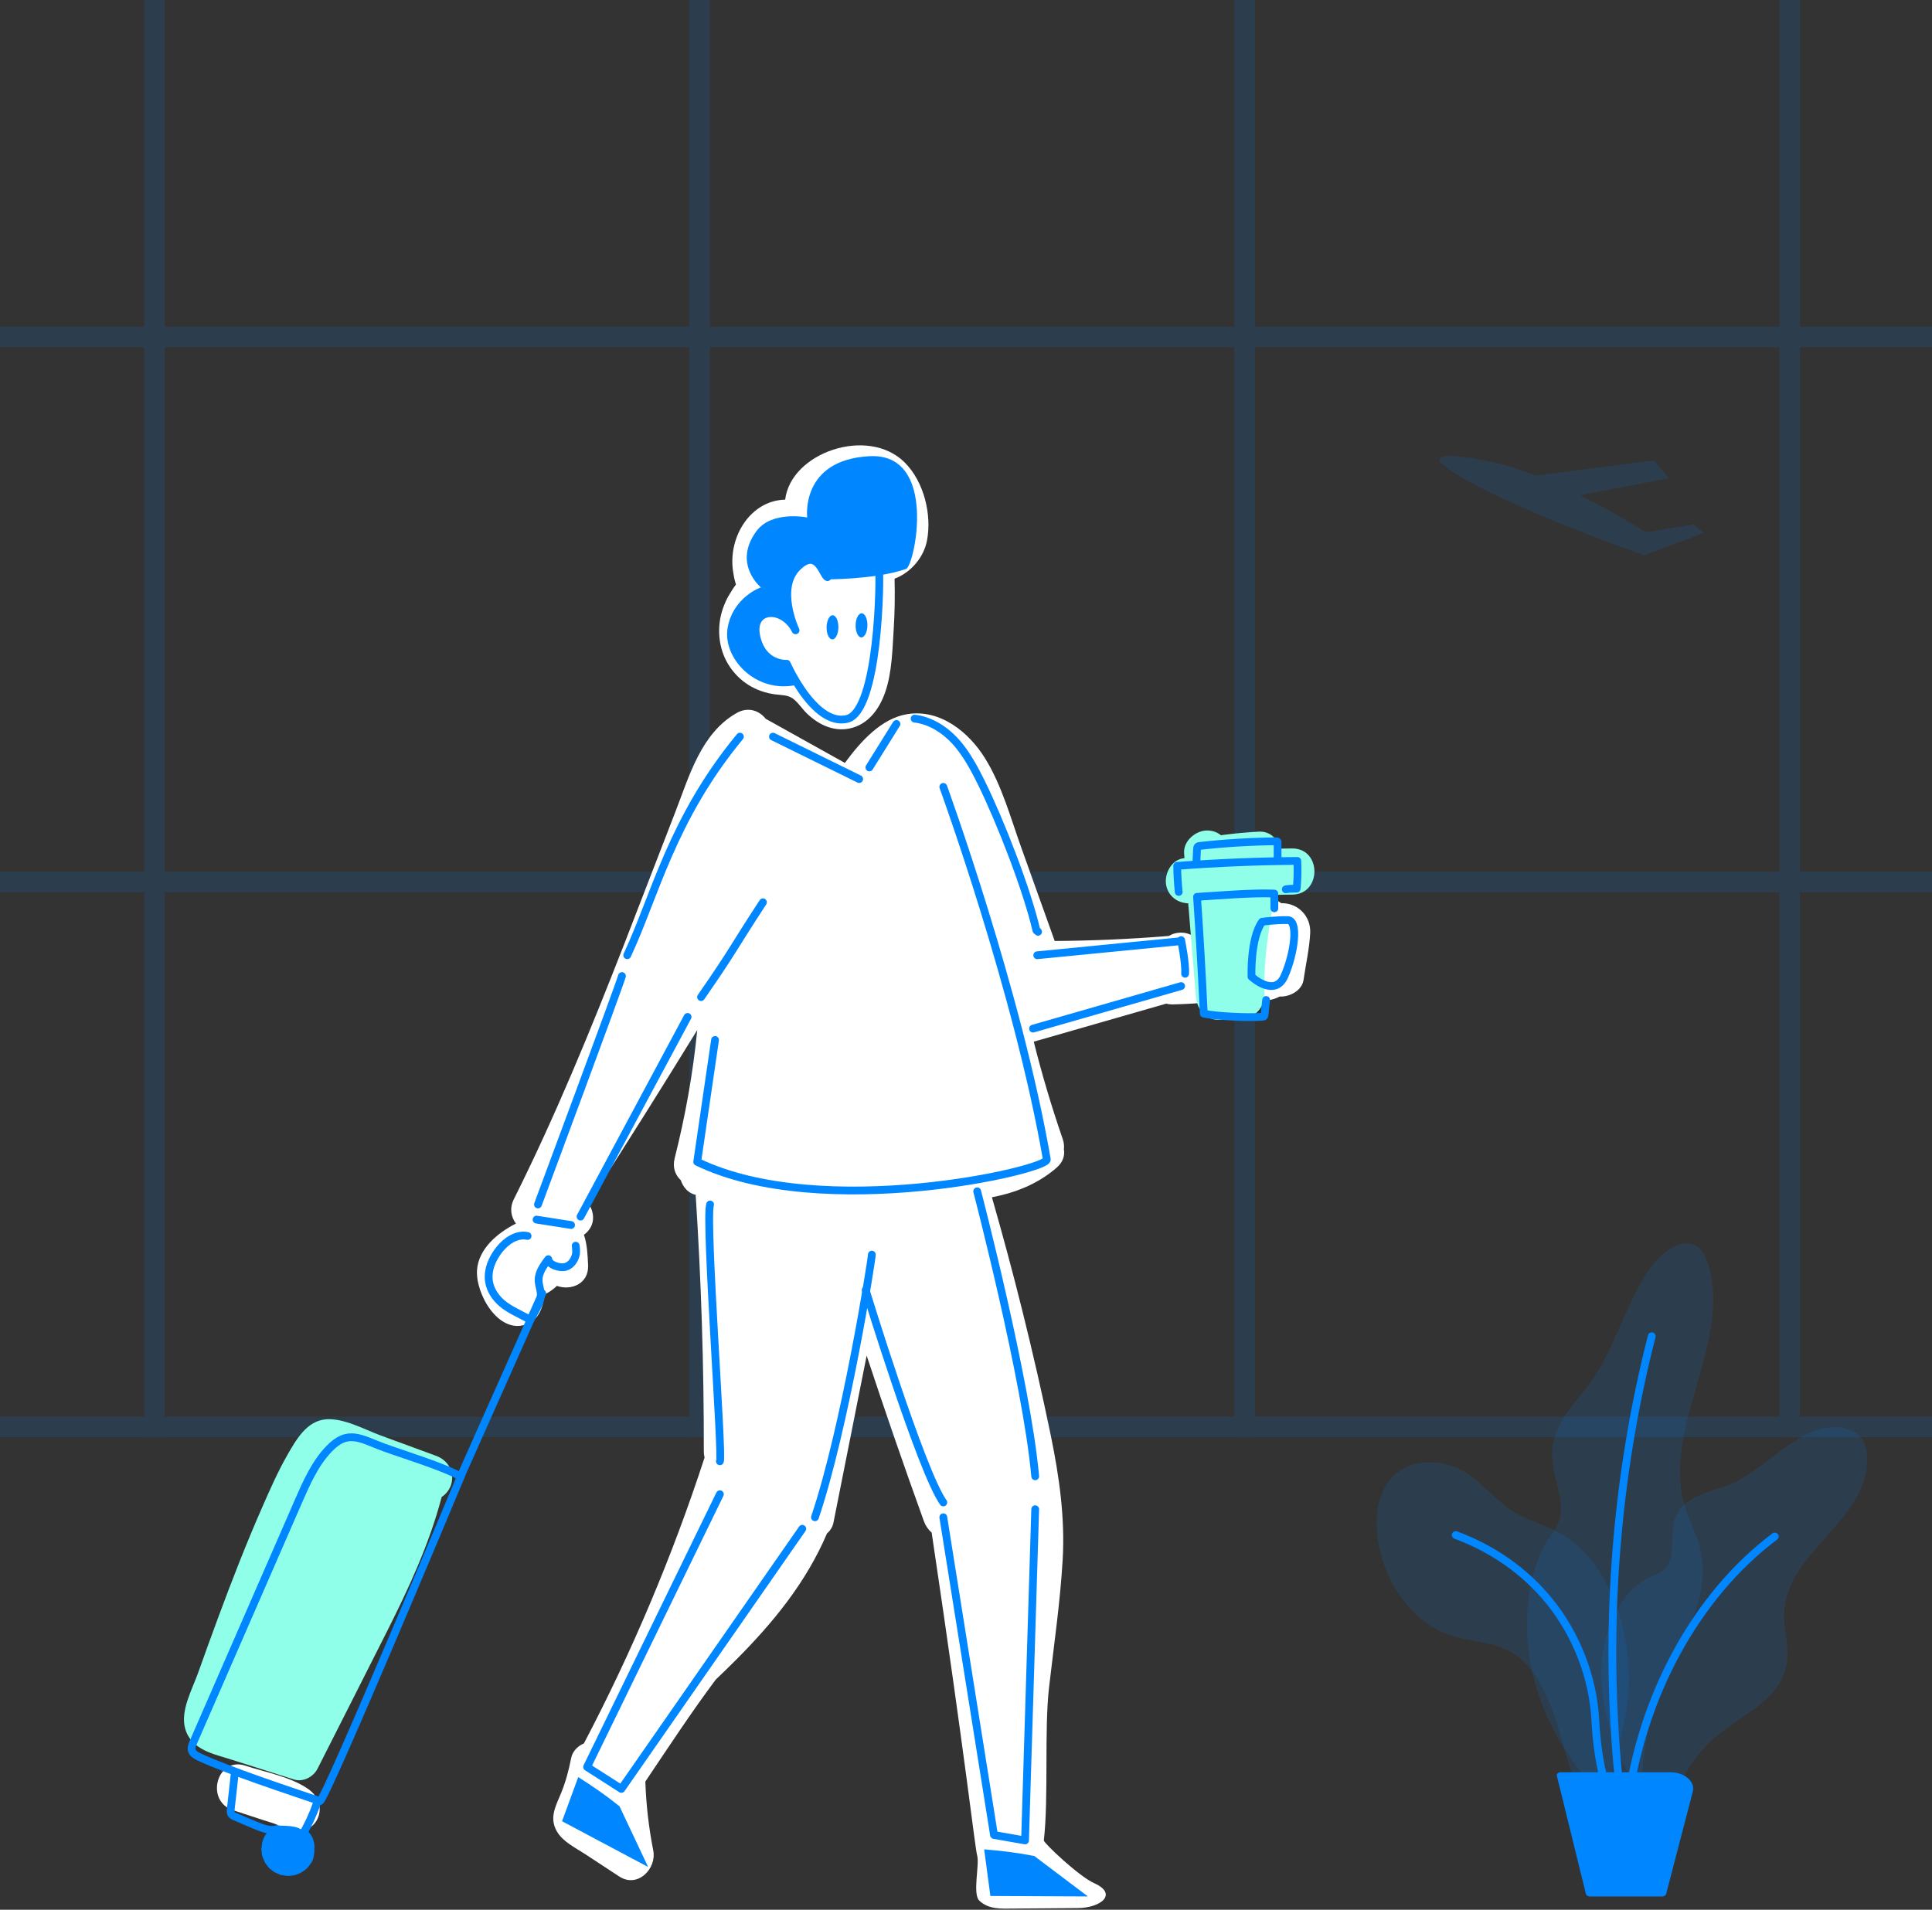 <?xml version="1.0" encoding="UTF-8"?>
<svg width="795px" height="786px" viewBox="0 0 795 786" version="1.1" xmlns="http://www.w3.org/2000/svg" xmlns:xlink="http://www.w3.org/1999/xlink">
    <rect x="0" y="0" width="795" height="786" fill="#333333" stroke="none"/>
    <!-- Generator: sketchtool 61 (101010) - https://sketch.com -->
    <title>729D292D-0A11-4565-9152-E125583F7638</title>
    <desc>Created with sketchtool.</desc>
    <g id="Landing---Design" stroke="none" stroke-width="1" fill="none" fill-rule="evenodd">
        <g id="10-Donate" transform="translate(-645, -52)">
            <g id="Hero" transform="translate(135, 50)">
                <g id="Traveling" transform="translate(510, 2)">
                    <path d="M800,583.045 L740.651,583.045 L740.651,367.195 L800,367.195 L800,358.757 L740.651,358.757 L740.651,142.907 L800,142.907 L800,134.469 L740.651,134.469 L740.651,0 L732.213,0 L732.213,134.469 L516.363,134.469 L516.363,0 L507.925,0 L507.925,134.469 L292.075,134.469 L292.075,0 L283.637,0 L283.637,134.469 L67.787,134.469 L67.787,0 L59.349,0 L59.349,134.469 L0,134.469 L0,142.907 L59.349,142.907 L59.349,358.757 L0,358.757 L0,367.195 L59.349,367.195 L59.349,583.045 L0,583.045 L0,591.483 L59.349,591.483 L59.349,591.522 L67.787,591.522 L67.787,591.483 L283.637,591.483 L283.637,591.522 L292.075,591.522 L292.075,591.483 L507.925,591.483 L507.925,591.522 L516.363,591.522 L516.363,591.483 L732.213,591.483 L732.213,591.522 L740.651,591.522 L740.651,591.483 L800,591.483 L800,583.045 Z M283.637,583.045 L67.787,583.045 L67.787,367.195 L283.637,367.195 L283.637,583.045 Z M283.637,358.757 L67.787,358.757 L67.787,142.907 L283.637,142.907 L283.637,358.757 Z M507.925,583.045 L292.075,583.045 L292.075,367.195 L507.925,367.195 L507.925,583.045 L507.925,583.045 Z M507.925,358.757 L292.075,358.757 L292.075,142.907 L507.925,142.907 L507.925,358.757 L507.925,358.757 Z M732.212,583.045 L516.362,583.045 L516.362,367.195 L732.212,367.195 L732.212,583.045 Z M732.212,358.757 L516.362,358.757 L516.362,142.907 L732.212,142.907 L732.212,358.757 Z" id="Shape" fill="#0086FF" fill-rule="nonzero" opacity="0.13"></path>
                    <g id="Group" transform="translate(75, 183)">
                        <path d="M54.42,577.262 C54.415,575.547 53.982,573.949 53.123,572.467 C52.885,572.09 52.615,571.736 52.314,571.403 C52.043,571.05 51.771,570.697 51.497,570.347 C51.158,569.991 50.776,569.753 50.365,569.436 C48.989,568.373 48.662,568.132 46.722,567.489 C44.787,566.847 42.677,566.929 40.719,567.384 C40.597,567.412 40.492,567.447 40.375,567.489 C39.618,567.808 38.862,568.127 38.105,568.447 C38.05,568.471 37.996,568.499 37.946,568.532 C37.893,568.562 37.844,568.597 37.797,568.636 C37.156,569.131 36.515,569.626 35.874,570.121 C35.212,570.757 34.879,571.25 34.208,572.222 C33.647,573.035 33.299,573.987 33,574.926 C32.96,575.051 32.934,575.166 32.908,575.295 C32.795,576.137 32.682,576.979 32.569,577.82 C32.56,577.883 32.556,577.947 32.556,578.011 C32.559,578.119 32.567,578.22 32.577,578.328 C32.65,579.149 32.739,580.245 32.959,581.039 C32.975,581.1 32.995,581.16 33.02,581.218 C33.339,581.974 33.658,582.731 33.978,583.487 C34.038,583.604 34.094,583.703 34.166,583.814 C34.661,584.455 35.156,585.096 35.651,585.737 C35.689,585.788 35.731,585.835 35.778,585.878 C35.821,585.923 35.867,585.963 35.918,585.999 C36.559,586.494 37.2,586.989 37.841,587.484 C37.948,587.551 38.043,587.603 38.156,587.658 L40.425,588.616 C40.481,588.639 40.538,588.658 40.597,588.671 C40.655,588.688 40.714,588.701 40.774,588.709 C41.616,588.822 42.458,588.935 43.3,589.048 C43.425,589.058 43.537,589.066 43.663,589.062 C44.398,589.041 45.586,588.857 46.309,588.71 C46.432,588.685 46.543,588.661 46.663,588.623 C47.595,588.333 48.531,587.967 49.355,587.437 C51.231,586.229 51.802,585.497 53.09,583.677 C53.784,582.587 54.16,581.409 54.217,580.145 C54.388,579.382 54.419,578.619 54.342,577.856 L54.42,577.262 Z" id="Path" fill="#0086FF" fill-rule="nonzero"></path>
                        <path d="M51.849,553.315 C44.601,548.241 34.234,546.418 25.906,543.686 C14.26,539.867 9.27,558.208 20.855,562.007 C24.86,563.32 28.865,564.634 32.869,565.947 C36.101,567.007 39.45,567.753 42.259,569.72 C46.464,572.664 52.817,570.484 55.257,566.312 C58.029,561.573 56.064,556.266 51.849,553.315 Z" id="Path" fill="#FFFFFF" fill-rule="nonzero"></path>
                        <path d="M104.546,416.215 C96.902,413.404 89.259,410.593 81.615,407.782 C74.778,405.268 66.62,400.633 59.245,401.143 C51.28,401.694 46.836,409.516 43.103,416.087 C39.24,422.885 36.061,430.132 32.901,437.325 C26.417,452.082 20.551,467.139 14.936,482.297 C12.059,490.066 9.238,497.859 6.454,505.667 C4.071,512.348 -0.881,521.122 1.199,528.462 C3.692,537.259 13.122,538.945 20.227,541.2 C28.826,543.929 37.425,546.659 46.023,549.388 C49.626,550.532 53.9,548.422 55.658,544.948 C65.203,526.081 74.787,507.237 84.289,488.345 C93.19,470.647 101.653,452.554 106.736,433.122 C108.708,431.826 110.26,429.733 110.8,427.427 C112.009,422.262 108.965,417.84 104.546,416.215 Z" id="Path" fill="#8FFFE9" fill-rule="nonzero"></path>
                        <path d="M452.539,188.72 C452.433,188.719 452.331,188.731 452.226,188.733 C446.584,184.293 436.195,186.571 436.726,195.678 C436.79,196.769 436.366,197.937 435.833,199.113 C428.896,200.497 421.93,201.345 414.885,201.701 C414.4,201.474 413.921,201.285 413.479,201.164 C411.205,200.538 408.177,200.82 406.159,202.122 C406.153,202.126 406.148,202.13 406.142,202.134 C405.98,202.167 405.814,202.196 405.657,202.236 C390.133,203.494 374.578,204.179 359.004,204.278 C354.398,191.413 349.791,178.548 345.185,165.683 C340.826,153.507 337.234,140.241 330.383,129.157 C323.661,118.282 311.81,108.678 298.229,110.936 C287.737,112.68 279.266,121.974 272.655,130.992 L240.263,112.931 C240.211,112.902 240.159,112.882 240.107,112.854 C237.482,109.524 232.946,107.739 228.183,110.423 C213.408,118.749 208.596,136.544 202.847,151.297 C195.82,169.329 188.93,187.414 181.899,205.445 C168.031,241.01 153.544,276.343 136.462,310.505 C134.572,314.284 135.308,317.906 137.301,320.574 C129.39,324.586 121.908,331.166 121.294,339.669 C120.588,349.434 130.228,366.623 141.928,361.917 C146.876,359.927 148.587,354.734 148.97,349.759 C149.148,349.682 149.327,349.609 149.502,349.523 C151.258,348.656 152.817,347.534 154.17,346.226 C159.849,348.288 167.332,345.477 166.99,337.727 C166.818,333.829 166.652,329.176 165.279,325.2 C167.597,323.522 169.178,320.949 169.037,317.798 C168.95,315.845 168.238,313.857 167.079,312.201 C182.279,288.596 197.228,264.832 211.919,240.908 C211.915,240.946 211.907,240.984 211.903,241.022 C210.153,258.818 206.987,276.398 202.612,293.734 C201.648,297.553 202.901,300.661 205.134,302.732 C206.093,305.632 208.255,308.162 211.259,308.735 C213.537,343.902 214.666,379.131 214.616,414.374 C214.615,415.284 214.73,416.118 214.924,416.893 C201.697,457.454 185.103,496.77 165.273,534.531 C162.698,535.646 160.576,537.771 160.022,540.592 C159.074,545.42 157.819,550.212 155.967,554.78 C153.806,560.109 150.885,564.941 154.083,570.629 C156.512,574.948 161.619,577.368 165.624,579.994 C170.367,583.103 175.11,586.213 179.852,589.322 C187.305,594.208 195.3,586.17 193.808,578.593 C191.96,569.218 190.874,559.768 190.554,550.228 C200.021,536.151 209.358,521.873 219.521,508.268 C222.171,505.739 224.803,503.198 227.388,500.62 C242.865,485.193 256.732,468.299 265.295,448.123 C266.619,446.97 267.606,445.465 267.961,443.679 C272.515,420.761 277.068,397.843 281.622,374.924 C289.162,397.749 297.008,420.471 305.174,443.081 C305.844,444.937 306.959,446.555 308.371,447.768 C322.527,542.699 326.116,577.084 327.103,580.699 C328.115,584.404 325.128,596.492 327.956,599.22 C331.819,602.946 337.077,602.539 342.035,602.502 C350.835,602.436 359.634,602.37 368.433,602.304 C378.111,602.231 385.147,596.46 375.194,592.033 C369.019,589.286 354.412,575.465 354.527,574.465 C356.561,556.778 354.65,529.077 356.684,511.391 C358.688,493.972 361.254,476.504 362.276,458.993 C363.286,441.678 360.875,424.73 357.393,407.804 C353.868,390.668 349.946,373.609 345.727,356.631 C341.846,341.011 337.666,325.468 333.234,309.996 C333.22,309.918 333.205,309.839 333.191,309.761 C342.991,307.854 352.071,304.272 359.796,297.578 C362.453,295.276 363.23,292.532 362.779,289.978 C362.947,288.699 362.817,287.284 362.286,285.749 C357.731,272.581 353.765,259.234 350.384,245.722 C368.553,240.502 386.723,235.283 404.892,230.063 C405.744,230.287 406.676,230.405 407.7,230.382 C418.296,230.143 428.82,229.053 439.268,227.299 C440.052,227.725 440.925,228.081 441.904,228.351 C445.217,229.261 448.62,228.683 451.565,227.145 C455.786,227.328 460.775,224.675 461.41,220.233 C462.313,213.915 463.823,207.381 464.136,201.012 C464.468,194.263 459.351,188.761 452.539,188.72 Z" id="Path" fill="#FFFFFF" fill-rule="nonzero"></path>
                        <path d="M456.693,166.192 C455.07,166.198 453.449,166.228 451.829,166.265 C450.764,162.305 447.668,159.016 442.927,159.277 C438,159.549 433.101,160.002 428.208,160.641 C427.946,160.675 427.687,160.721 427.429,160.768 C425.902,159.545 423.981,158.799 421.752,158.799 C416.939,158.799 411.828,163.157 412.252,168.299 C412.303,168.924 412.355,169.549 412.406,170.173 C412.156,170.216 411.904,170.253 411.654,170.297 C406.597,171.182 403.753,177.376 405.019,181.983 C406.218,186.347 409.875,188.6 413.94,188.794 C414.995,201.606 416.05,214.419 417.105,227.231 C417.521,232.278 421.12,236.83 426.605,236.731 C430.578,236.659 434.45,236.213 438.383,235.653 C442.308,235.095 445.512,230.256 445.358,226.492 C444.789,212.634 447.071,198.949 449.558,185.325 C451.934,185.251 454.312,185.198 456.693,185.19 C468.917,185.148 468.941,166.148 456.693,166.192 Z" id="Path" fill="#8FFFE9" fill-rule="nonzero"></path>
                        <path d="M297.26,7.32 C282.142,-7.716 250.412,3.251 248.088,22.636 C233.962,22.955 224.626,37.735 226.609,51.887 C226.849,53.6 227.15,55.256 227.643,56.916 C227.659,56.968 227.734,57.256 227.83,57.597 C226.941,58.679 225.856,60.54 225.526,61.048 C224.221,63.055 223.191,65.309 222.419,67.569 C219.872,75.025 220.534,83.715 224.697,90.474 C229.045,97.534 235.974,101.768 244.123,102.798 C246.552,103.105 249.146,103.019 251.151,104.432 C253.374,105.999 255.09,108.786 257.088,110.705 C262.126,115.544 268.803,118.572 275.847,116.507 C282.85,114.454 287.024,108.363 289.289,101.778 C292.051,93.747 292.225,84.314 292.751,75.904 C293.183,68.995 293.285,62.078 293.108,55.165 C299.67,52.753 305.131,46.489 306.46,39.431 C308.491,28.651 305.163,15.18 297.26,7.32 Z" id="Path" fill="#FFFFFF" fill-rule="nonzero"></path>
                        <g transform="translate(3, 4)" id="Path">
                            <line x1="240.07" y1="116.18" x2="275.541" y2="133.638" stroke="#0086FF" stroke-width="3.199" stroke-linecap="round" stroke-linejoin="round"></line>
                            <line x1="290.875" y1="110.964" x2="279.732" y2="128.857" stroke="#0086FF" stroke-width="3.199" stroke-linecap="round" stroke-linejoin="round"></line>
                            <path d="M177.93,214.71 C177.008,218.28 143.365,308.726 143.365,308.726" stroke="#0086FF" stroke-width="3.199" stroke-linecap="round" stroke-linejoin="round"></path>
                            <line x1="160.887" y1="313.716" x2="204.941" y2="231.527" stroke="#0086FF" stroke-width="3.199" stroke-linecap="round" stroke-linejoin="round"></line>
                            <path d="M310.16,136.857 C310.16,136.857 340.819,221.028 352.756,290.19 C353.506,294.534 260.28,316.064 208.897,291.179 C211.342,274.455 213.788,257.731 216.233,241.007" stroke="#0086FF" stroke-width="3.199" stroke-linecap="round" stroke-linejoin="round"></path>
                            <line x1="348.819" y1="206.152" x2="407.591" y2="200.387" stroke="#0086FF" stroke-width="3.199" stroke-linecap="round" stroke-linejoin="round"></line>
                            <line x1="408.021" y1="218.835" x2="347.084" y2="236.349" stroke="#0086FF" stroke-width="3.199" stroke-linecap="round" stroke-linejoin="round"></line>
                            <path d="M408.021,199.911 C408.021,199.911 409.971,209.406 409.658,213.768" stroke="#0086FF" stroke-width="3.199" stroke-linecap="round" stroke-linejoin="round"></path>
                            <line x1="156.988" y1="317.181" x2="142.79" y2="314.949" stroke="#0086FF" stroke-width="3.199" stroke-linecap="round" stroke-linejoin="round"></line>
                            <path d="M280.756,329.357 C280.756,331.39 269.736,400.872 257.348,437.46" stroke="#0086FF" stroke-width="3.199" stroke-linecap="round" stroke-linejoin="round"></path>
                            <polyline stroke="#0086FF" stroke-width="3.199" stroke-linecap="round" stroke-linejoin="round" points="252.132 442.203 177.681 549.255 163.58 540.231 218.228 427.974"></polyline>
                            <path d="M218.228,414.423 C219.532,412.39 212.115,315.501 214.194,308.726" stroke="#0086FF" stroke-width="3.199" stroke-linecap="round" stroke-linejoin="round"></path>
                            <path d="M278.212,343.959 C278.212,343.959 301.032,418.489 310.16,431.363" stroke="#0086FF" stroke-width="3.199" stroke-linecap="round" stroke-linejoin="round"></path>
                            <polyline stroke="#0086FF" stroke-width="3.199" stroke-linecap="round" stroke-linejoin="round" points="310.16 437.46 331.025 568.227 343.793 570.466 347.977 434.149"></polyline>
                            <path d="M324.102,303.306 C324.102,303.306 344.445,381.3 347.977,420.598" stroke="#0086FF" stroke-width="3.199" stroke-linecap="round" stroke-linejoin="round"></path>
                            <path d="M441.368,192.36 C441.368,192.36 447.402,191.545 451.939,191.692 C456.477,191.839 454.603,205.528 450.556,214.691 C446.51,223.854 436.981,214.965 436.981,214.965 C436.981,214.965 436.423,199.14 441.368,192.36 Z" stroke="#0086FF" stroke-width="3.199" stroke-linecap="round" stroke-linejoin="round"></path>
                            <path d="M326.977,574.135 C333.812,574.729 339.551,575.322 347.597,576.87 L369.656,593.515 L329.535,593.319 L326.977,574.135 Z" fill="#0086FF" fill-rule="nonzero"></path>
                            <path d="M159.938,544.387 C165.712,548.092 170.516,551.287 176.919,556.4 L188.703,581.396 L153.279,562.558 L159.938,544.387 Z" fill="#0086FF" fill-rule="nonzero"></path>
                            <path d="M283.687,46.86 C284.29,51.053 283.606,105.928 270.472,108.897 C262.005,110.811 254.405,101.324 249.935,94.027 L249.932,94.027 C247.298,89.729 245.751,86.191 245.751,86.191 C245.751,86.191 235.759,86.877 233.215,74.943 C230.673,63.021 244.248,62.216 249.368,72.424 C248.997,71.626 241.513,55.185 249.921,46.618 C258.539,37.836 260.621,50.102 262.509,50.539 C262.509,50.539 262.72,49.387 262.725,49.389 C263.151,49.483 264.428,49.448 266.162,49.331 C270.206,49.213 276.697,47.963 283.687,46.86 Z" stroke="#0086FF" stroke-width="3.199" stroke-linecap="round" stroke-linejoin="round"></path>
                            <path d="M294.856,47.149 C291.508,48.328 287.599,49.181 283.674,49.804 C276.684,50.907 269.638,51.265 265.594,51.381 C263.549,51.443 262.27,51.438 262.157,51.439 C262.152,51.437 262.149,51.438 262.149,51.438 C260.261,51.001 258.179,38.736 249.561,47.517 C241.153,56.084 248.637,72.525 249.008,73.323 C243.888,63.115 230.314,63.92 232.855,75.842 C235.399,87.777 245.391,87.09 245.391,87.09 C245.391,87.09 246.938,90.628 249.572,94.926 C232.811,98.49 219.159,83.718 221.444,71.217 C223.717,58.783 234.951,54.756 235.115,54.761 C234.927,54.583 223.426,44.998 233.261,31.607 C239.591,22.989 254.159,25.979 254.159,25.979 C254.159,25.979 251.22,2.312 279.725,0.755 C308.231,-0.801 298.329,45.926 294.856,47.149 Z" fill="#0086FF" fill-rule="nonzero"></path>
                            <path d="M278.934,70.415 C278.892,73.158 277.772,75.365 276.431,75.345 C275.09,75.325 274.037,73.085 274.079,70.342 C274.121,67.599 275.241,65.392 276.581,65.412 C277.923,65.432 278.976,67.673 278.934,70.415 Z" fill="#0086FF" fill-rule="nonzero"></path>
                            <path d="M266.99,71.224 C266.948,73.967 265.828,76.174 264.487,76.154 C263.146,76.134 262.093,73.894 262.135,71.151 C262.177,68.408 263.297,66.201 264.638,66.221 C265.979,66.241 267.032,68.481 266.99,71.224 Z" fill="#0086FF" fill-rule="nonzero"></path>
                            <path d="M210.481,223.367 C224.292,203.447 222.828,204.403 235.943,184.357" stroke="#0086FF" stroke-width="3.199" stroke-linecap="round" stroke-linejoin="round"></path>
                            <path d="M53.626,554.268 C55.566,554.929 111.577,420.739 111.577,420.739 C105.48,416.988 86.827,411.24 80.018,408.735 C70.416,405.202 65.259,401.073 57.349,409.357 C51.624,415.353 48.118,423.274 44.847,430.775 C41.246,439.035 37.644,447.294 34.043,455.554 C23.202,480.419 12.361,505.283 1.519,530.148 C1.091,531.129 0.654,532.195 0.892,533.239 C1.226,534.702 2.726,535.544 4.088,536.174 C16.558,541.936 40.583,549.827 53.626,554.268 Z" stroke="#0086FF" stroke-width="3.199" stroke-linecap="round" stroke-linejoin="round"></path>
                            <path d="M139.097,321.689 C134.631,320.724 130.24,323.78 127.411,327.368 C124.452,331.122 122.432,335.942 123.257,340.65 C123.848,344.023 125.86,347.04 128.445,349.285 C131.733,352.141 136.031,353.812 139.783,355.982 C139.904,356.052 140.05,356.125 140.179,356.068 C140.266,356.029 140.319,355.941 140.366,355.858 C141.785,353.337 144.39,349.356 144.549,346.408 C144.705,343.525 143.019,341.167 143.884,337.865 C144.53,335.397 146.084,333.281 147.619,331.243 C147.809,333.659 152.466,335.084 154.786,334.381 C157.105,333.677 158.635,331.331 159.027,328.939 C159.121,328.368 159.029,326.251 158.894,325.688" stroke="#0086FF" stroke-width="3.199" stroke-linecap="round" stroke-linejoin="round"></path>
                            <line x1="145.112" y1="345.32" x2="111.577" y2="420.598" stroke="#0086FF" stroke-width="3.199" stroke-linecap="round" stroke-linejoin="round"></line>
                            <path d="M18.609,542.759 C18.058,547.72 17.507,552.681 16.956,557.642 C16.882,558.305 16.82,559.022 17.163,559.594 C17.497,560.15 18.135,560.434 18.734,560.684 C22.286,562.17 25.812,563.801 29.417,565.151 C33.534,566.693 34.405,565.847 37.989,565.987 C42.768,566.174 46.447,566.163 48.137,571.826 C48.857,574.237 48.823,576.948 47.636,579.167 C45.727,582.735 40.845,584.269 37.159,582.6 C33.473,580.931 31.402,576.424 32.351,572.49 C32.846,570.44 33.839,568.831 35.103,567.683" stroke="#0086FF" stroke-width="3.199" stroke-linecap="round" stroke-linejoin="round"></path>
                            <path d="M46.146,568.662 C48.636,564.436 50.71,559.966 52.329,555.337" stroke="#0086FF" stroke-width="3.199" stroke-linecap="round" stroke-linejoin="round"></path>
                            <path d="M298.353,108.76 C304.818,109.529 310.658,113.26 315.073,118.045 C319.488,122.83 323.136,129.631 325.992,135.482 C333.71,151.294 344.481,178.786 348.482,195.92 C348.539,196.166 349.156,196.241 349.156,196.494" stroke="#0086FF" stroke-width="3.199" stroke-linecap="round" stroke-linejoin="round"></path>
                            <path d="M442.996,224.555 C442.78,226.598 442.564,228.641 442.348,230.684 C442.326,230.894 442.295,231.121 442.146,231.27 C441.992,231.422 441.758,231.447 441.542,231.463 C435.51,231.908 423.279,231.361 417.342,230.204 C416.595,214.165 415.669,198.134 414.566,182.115 C423.671,181.562 437.244,180.374 446.357,180.762 C446.367,182.785 446.377,184.808 446.387,186.83" stroke="#0086FF" stroke-width="3.199" stroke-linecap="round" stroke-linejoin="round"></path>
                            <path d="M407.026,180.09 C406.656,176.528 406.448,172.949 406.402,169.368 C422.848,168.114 439.337,167.434 455.83,167.329 C456.033,171.129 455.945,174.945 455.567,178.732 C454.148,178.752 452.476,178.742 451.083,179.013" stroke="#0086FF" stroke-width="3.199" stroke-linecap="round" stroke-linejoin="round"></path>
                            <path d="M414.315,167.779 C414.398,165.992 414.48,164.204 414.563,162.417 C414.579,162.072 414.61,161.691 414.857,161.449 C415.075,161.236 415.401,161.191 415.704,161.157 C426.223,159.977 436.803,159.339 447.388,159.248" stroke="#0086FF" stroke-width="3.199" stroke-linecap="round" stroke-linejoin="round"></path>
                            <path d="M447.716,159.46 C447.716,162.02 447.716,164.581 447.716,167.141" stroke="#0086FF" stroke-width="3.199" stroke-linecap="round" stroke-linejoin="round"></path>
                            <path d="M180.09,206.152 C191.52,181.799 198.418,150.127 226.47,116.181" stroke="#0086FF" stroke-width="3.199" stroke-linecap="round" stroke-linejoin="round"></path>
                        </g>
                    </g>
                    <path d="M696.959,215.803 L677.125,219.059 C677.125,219.059 665.424,211.436 650.191,203.842 L686.82,196.788 L680.588,189.456 L632.088,195.755 C626.018,193.395 619.883,191.409 614.071,190.173 C586.244,184.252 593.052,190.641 593.052,190.641 C609.038,204.851 676.533,228.533 676.533,228.533 L701.104,219.356 L696.959,215.803 Z" id="Path" fill="#0086FF" fill-rule="nonzero" opacity="0.13"></path>
                    <g id="Group" transform="translate(566, 511)">
                        <g opacity="0.13" transform="translate(93, 76)" fill="#0086FF" fill-rule="nonzero" id="Path">
                            <path d="M109.303,13.342 C109.292,11.064 108.987,8.734 108.054,6.753 C106.293,3.012 102.619,1.167 99.084,0.594 C81.942,-2.186 68.482,17.827 52.033,24.273 C43.73,27.527 32.905,28.875 30.019,38.81 C28.179,45.145 30.462,53.325 26.551,58.102 C24.799,60.242 22.245,61.019 19.921,62.11 C8.552,67.448 1.357,81.987 0.209,96.632 C-0.939,111.278 3.113,125.891 8.907,138.837 L24.939,168.076 C28.178,150.619 37.401,134.893 49.971,125.391 C60.538,117.404 74.979,110.984 76.415,96.046 C76.994,90.024 75.09,84.035 75.131,77.972 C75.308,51.592 109.427,39.722 109.303,13.342 Z"></path>
                        </g>
                        <g opacity="0.13" transform="translate(62, 0)" fill="#0086FF" fill-rule="nonzero" id="Path">
                            <path d="M64.949,107.765 C56.496,76.488 83.981,41.637 75.252,10.542 C74.498,7.857 73.457,5.29 71.952,3.518 C69.112,0.172 65.132,0.235 61.695,1.715 C45.03,8.892 39.194,40.755 26.179,58.412 C19.61,67.324 10.099,75.524 10.691,89.025 C11.069,97.633 15.839,105.905 13.804,113.937 C12.893,117.535 10.798,120.011 9.019,122.719 C0.312,135.965 -1.553,157.535 2.174,175.541 C5.901,193.547 14.399,208.341 23.953,220.102 L48.239,244.866 C45.515,222.262 48.857,198.05 57.308,179.151 C64.412,163.264 75.59,146.864 72.031,128.338 C70.598,120.868 66.892,114.954 64.949,107.765 Z"></path>
                        </g>
                        <g opacity="0.13" transform="translate(0, 90)" fill="#0086FF" fill-rule="nonzero" id="Path">
                            <path d="M75.026,29.501 C69.035,26.317 62.494,24.728 56.686,21.084 C50.214,17.023 44.963,10.604 38.688,6.117 C27.156,-2.129 9.599,-1.423 3.053,12.685 C0.181,18.875 -0.007,26.431 1.119,33.393 C4.049,51.511 15.974,67.071 30.723,72.02 C39.268,74.887 48.638,74.489 56.516,79.405 C64.936,84.659 70.218,95.144 73.776,105.74 C77.334,116.336 79.631,127.602 84.269,137.573 L98.535,154.867 C91.877,140.708 98.978,123.455 102.374,107.702 C108.795,77.908 98.386,41.919 75.026,29.501 Z"></path>
                        </g>
                        <path d="M117.948,269.515 L88.238,269.515 C87.424,269.515 86.728,269.094 86.586,268.517 L74.62,219.823 C74.438,219.082 75.228,218.403 76.272,218.403 L121.364,218.403 C127.223,218.403 131.641,222.239 130.561,226.389 L119.596,268.529 C119.448,269.101 118.755,269.515 117.948,269.515 Z" id="Path" fill="#0086FF" fill-rule="nonzero"></path>
                        <path d="M95.458,224.739 C92.241,218.22 90.845,204.619 90.457,197.049 C89.521,178.805 82.331,161.43 71.785,148.299 C61.239,135.168 47.507,126.118 33.011,120.77" id="Path" stroke="#0086FF" stroke-width="3.199" stroke-linecap="round" stroke-linejoin="round"></path>
                        <path d="M100.132,222.099 C93.937,160.808 98.585,97.956 113.678,38.954" id="Path" stroke="#0086FF" stroke-width="3.199" stroke-linecap="round" stroke-linejoin="round"></path>
                        <path d="M103.575,233.01 C109.131,187.569 131.948,145.621 164.3,121.371" id="Path" stroke="#0086FF" stroke-width="3.199" stroke-linecap="round" stroke-linejoin="round"></path>
                    </g>
                </g>
            </g>
        </g>
    </g>
</svg>